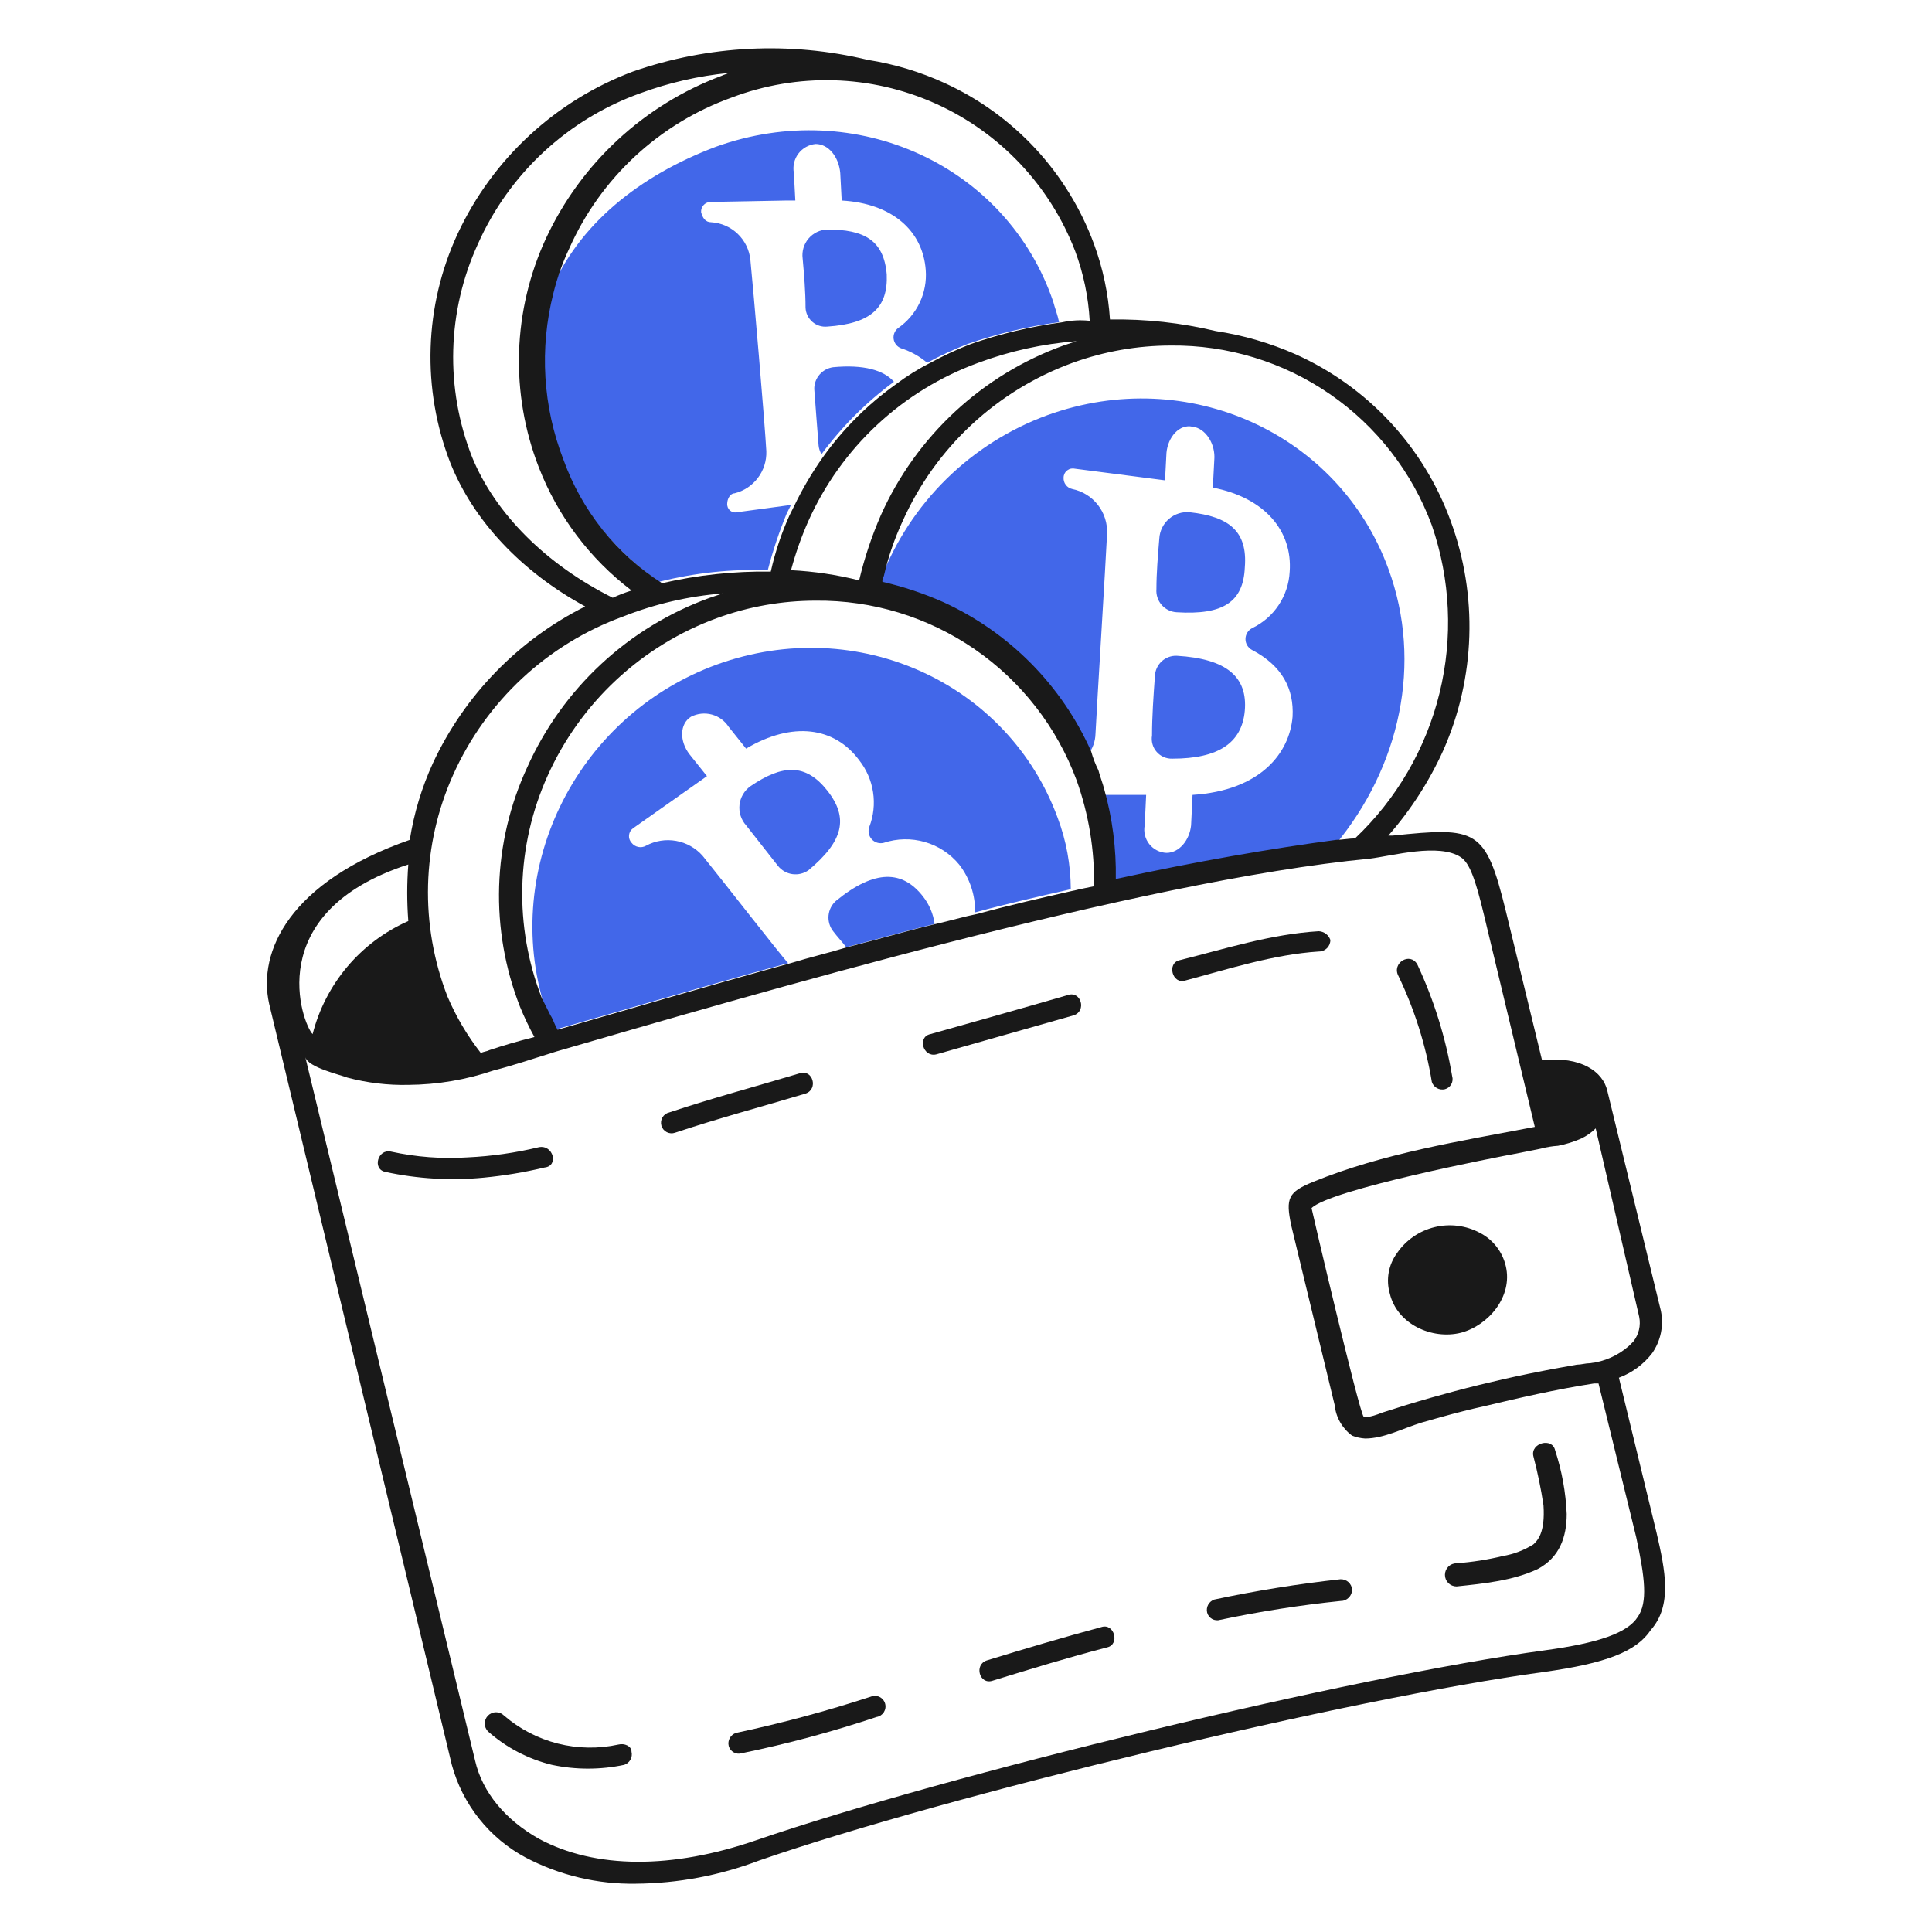 <svg width="160" height="160" viewBox="0 0 160 160" fill="none" xmlns="http://www.w3.org/2000/svg">
<g id="Cryptocurrency Wallet 1">
<path id="Vector" d="M68.513 19.007C68.216 19.017 67.925 19.088 67.657 19.217C67.39 19.345 67.153 19.529 66.96 19.755C66.768 19.981 66.625 20.245 66.541 20.529C66.457 20.814 66.433 21.113 66.472 21.407C66.592 22.728 66.712 24.169 66.712 25.487C66.722 25.71 66.777 25.928 66.874 26.129C66.971 26.33 67.108 26.509 67.277 26.655C67.445 26.801 67.642 26.911 67.854 26.979C68.067 27.047 68.291 27.07 68.513 27.048C72.113 26.808 73.553 25.487 73.436 22.728C73.195 19.847 71.514 19.007 68.513 19.007Z" fill="#4267E9"/>
<path id="Vector_2" d="M68.994 30.413C68.559 30.472 68.161 30.687 67.874 31.019C67.586 31.35 67.43 31.775 67.433 32.214C67.553 33.894 67.673 35.334 67.793 36.896C67.818 37.151 67.9 37.397 68.033 37.616C69.722 35.327 71.744 33.305 74.033 31.616C73.195 30.653 71.514 30.173 68.994 30.413Z" fill="#4267E9"/>
<path id="Vector_3" d="M59.268 12.16C52.905 14.56 47.862 18.64 45.581 24.166C44.354 28.738 44.65 33.585 46.422 37.974C48.055 42.118 50.898 45.674 54.582 48.179C57.523 47.439 60.555 47.116 63.586 47.219C63.998 45.624 64.52 44.06 65.147 42.537L65.507 41.817L61.065 42.417C60.96 42.444 60.849 42.445 60.744 42.42C60.638 42.396 60.54 42.346 60.457 42.275C60.375 42.205 60.311 42.115 60.27 42.015C60.23 41.914 60.214 41.805 60.225 41.697C60.225 41.336 60.465 40.856 60.825 40.856C61.597 40.666 62.281 40.217 62.761 39.583C63.242 38.949 63.49 38.169 63.465 37.374C63.345 35.093 62.384 23.927 62.144 21.526C62.062 20.705 61.691 19.941 61.097 19.37C60.503 18.798 59.725 18.456 58.902 18.406C58.422 18.406 58.182 18.046 58.062 17.566C58.05 17.36 58.119 17.157 58.253 17C58.387 16.844 58.576 16.745 58.782 16.725L65.145 16.605H65.865L65.745 14.323C65.692 14.046 65.698 13.761 65.763 13.486C65.826 13.211 65.947 12.952 66.116 12.726C66.286 12.501 66.5 12.313 66.746 12.174C66.993 12.036 67.265 11.95 67.546 11.923C68.626 11.923 69.466 13.004 69.586 14.323L69.706 16.605C73.909 16.845 76.43 19.126 76.666 22.365C76.737 23.294 76.564 24.226 76.164 25.068C75.763 25.91 75.15 26.633 74.385 27.165C74.246 27.269 74.138 27.408 74.072 27.569C74.005 27.729 73.983 27.904 74.008 28.076C74.032 28.247 74.103 28.409 74.211 28.545C74.32 28.68 74.463 28.784 74.625 28.845C75.417 29.098 76.151 29.506 76.785 30.045C77.87 29.453 78.992 28.931 80.145 28.484C82.599 27.631 85.133 27.027 87.709 26.683C87.589 26.082 87.349 25.483 87.229 25.003C83.401 13.724 70.914 7.961 59.268 12.16Z" fill="#4267E9"/>
<path id="Vector_4" d="M97.088 62.83C100.928 62.83 102.848 61.51 103.088 58.868C103.328 56.106 101.648 54.548 97.446 54.308C96.984 54.293 96.536 54.461 96.198 54.776C95.861 55.091 95.662 55.527 95.645 55.988C95.524 57.668 95.405 59.348 95.405 60.91C95.364 61.151 95.378 61.398 95.445 61.633C95.511 61.869 95.63 62.086 95.791 62.27C95.952 62.453 96.152 62.599 96.376 62.696C96.601 62.793 96.844 62.839 97.088 62.83Z" fill="#4267E9"/>
<path id="Vector_5" d="M97.449 50.704C101.289 50.944 102.969 49.863 103.091 46.981C103.331 43.98 101.771 42.779 98.531 42.422C98.223 42.393 97.912 42.426 97.617 42.52C97.322 42.614 97.048 42.766 96.813 42.968C96.578 43.169 96.386 43.416 96.248 43.693C96.11 43.97 96.029 44.272 96.01 44.581C95.89 46.022 95.77 47.462 95.77 48.783C95.75 49.02 95.779 49.259 95.854 49.484C95.928 49.71 96.047 49.919 96.204 50.098C96.36 50.277 96.551 50.423 96.765 50.527C96.979 50.631 97.211 50.691 97.449 50.704Z" fill="#4267E9"/>
<path id="Vector_6" d="M114.978 47.102C110.898 35.936 98.409 30.173 86.763 34.375C83.625 35.518 80.769 37.32 78.387 39.66C76.005 42.001 74.153 44.825 72.955 47.942C72.973 48.111 72.931 48.282 72.835 48.422C74.57 48.801 76.26 49.364 77.875 50.102C83.329 52.594 87.684 56.992 90.122 62.47C90.495 61.987 90.705 61.399 90.722 60.79C90.842 58.39 91.562 46.742 91.682 44.221C91.726 43.358 91.46 42.509 90.932 41.826C90.403 41.143 89.648 40.672 88.802 40.499C88.586 40.453 88.394 40.33 88.262 40.154C88.13 39.977 88.066 39.759 88.082 39.539C88.085 39.424 88.115 39.311 88.168 39.209C88.221 39.107 88.297 39.018 88.389 38.949C88.481 38.88 88.588 38.832 88.701 38.81C88.814 38.788 88.93 38.791 89.042 38.819L96.482 39.779L96.602 37.498C96.722 36.178 97.682 35.098 98.762 35.338C99.842 35.459 100.682 36.778 100.562 38.1L100.442 40.382C104.762 41.222 107.046 43.982 106.806 47.342C106.756 48.331 106.44 49.289 105.891 50.113C105.342 50.938 104.58 51.598 103.686 52.025C103.522 52.112 103.386 52.241 103.29 52.4C103.195 52.559 103.145 52.74 103.145 52.925C103.145 53.11 103.195 53.292 103.29 53.45C103.386 53.609 103.522 53.739 103.686 53.826C106.206 55.146 107.167 57.067 107.046 59.346C106.806 62.348 104.406 65.47 98.762 65.83L98.641 68.35C98.521 69.55 97.681 70.632 96.6 70.632C96.325 70.62 96.055 70.549 95.809 70.423C95.564 70.297 95.348 70.12 95.177 69.903C95.007 69.687 94.884 69.436 94.819 69.168C94.754 68.9 94.747 68.621 94.799 68.35L94.919 65.83H91.319C92.057 68.237 92.382 70.753 92.279 73.27C98.304 71.885 104.395 70.803 110.529 70.028C115.938 63.55 117.859 54.906 114.978 47.102Z" fill="#4267E9"/>
<path id="Vector_7" d="M68.513 65.472C66.712 63.19 64.791 63.312 62.15 65.111C61.898 65.29 61.688 65.519 61.532 65.784C61.375 66.05 61.277 66.345 61.243 66.651C61.209 66.957 61.24 67.267 61.334 67.561C61.428 67.854 61.584 68.124 61.79 68.353C62.63 69.434 63.59 70.634 64.43 71.713C64.726 72.082 65.151 72.324 65.619 72.391C66.087 72.457 66.563 72.344 66.95 72.073C69.834 69.674 70.314 67.753 68.513 65.472Z" fill="#4267E9"/>
<path id="Vector_8" d="M76.438 74.24C74.758 72.08 72.475 71.959 69.238 74.601C68.884 74.911 68.662 75.345 68.617 75.814C68.573 76.282 68.709 76.75 68.998 77.122C69.358 77.602 69.718 77.962 70.078 78.442C72.478 77.842 74.878 77.122 77.402 76.522C77.291 75.689 76.958 74.901 76.438 74.24Z" fill="#4267E9"/>
<path id="Vector_9" d="M87.6 67.753C83.52 56.587 71.034 50.824 59.388 55.026C47.502 59.346 41.258 72.435 45.341 84.082C45.581 84.442 45.701 84.922 45.941 85.282C50.981 83.842 57.827 81.8 65.271 79.762C64.791 79.282 59.751 72.802 58.188 70.877C57.617 70.228 56.843 69.793 55.993 69.64C55.142 69.487 54.266 69.627 53.505 70.037C53.31 70.149 53.08 70.186 52.86 70.142C52.639 70.098 52.442 69.975 52.305 69.797C52.227 69.713 52.167 69.614 52.13 69.506C52.094 69.398 52.081 69.283 52.092 69.169C52.103 69.056 52.139 68.946 52.196 68.847C52.254 68.748 52.332 68.663 52.425 68.597L58.548 64.277L57.108 62.476C56.267 61.395 56.267 59.954 57.228 59.356C57.76 59.084 58.373 59.02 58.95 59.175C59.527 59.331 60.025 59.695 60.348 60.197L61.788 61.998C65.628 59.717 69.112 60.197 71.153 62.958C71.76 63.726 72.156 64.639 72.303 65.606C72.451 66.574 72.344 67.564 71.994 68.478C71.93 68.65 71.914 68.837 71.95 69.018C71.985 69.198 72.069 69.366 72.192 69.502C72.316 69.638 72.475 69.738 72.652 69.79C72.828 69.842 73.016 69.845 73.194 69.798C74.294 69.433 75.479 69.41 76.593 69.732C77.706 70.053 78.697 70.704 79.434 71.599C80.312 72.731 80.778 74.129 80.754 75.561C83.394 74.841 86.034 74.24 88.678 73.641C88.671 71.63 88.306 69.636 87.6 67.753Z" fill="#4267E9"/>
<path id="Vector_10" d="M137.19 126.945L134.07 114.098C135.164 113.692 136.122 112.984 136.831 112.057C137.179 111.554 137.422 110.987 137.546 110.389C137.669 109.791 137.671 109.173 137.551 108.574L133.109 90.325C132.748 88.764 130.949 87.445 127.706 87.804L124.703 75.44C123.023 68.597 122.303 68.48 115.338 69.2H114.978C116.839 67.076 118.375 64.689 119.538 62.116C122.189 56.11 122.405 49.308 120.138 43.146C119.029 40.103 117.321 37.312 115.114 34.941C112.907 32.569 110.247 30.664 107.291 29.339C105.185 28.409 102.965 27.763 100.688 27.419C97.818 26.732 94.874 26.409 91.923 26.459C91.784 24.327 91.34 22.225 90.602 20.219C89.524 17.29 87.877 14.603 85.755 12.313C83.633 10.024 81.079 8.177 78.24 6.88C76.217 5.951 74.076 5.305 71.877 4.96C65.435 3.41 58.683 3.744 52.425 5.92C46.008 8.327 40.791 13.155 37.897 19.367C36.526 22.326 35.766 25.531 35.663 28.791C35.559 32.05 36.115 35.297 37.296 38.337C39.216 43.137 43.18 47.342 48.462 50.223C42.919 53.002 38.477 57.571 35.856 63.19C34.927 65.213 34.281 67.355 33.936 69.554C23.97 73.04 21.328 78.8 22.288 83.12L37.417 146.154C37.861 147.785 38.633 149.307 39.685 150.628C40.738 151.95 42.05 153.042 43.54 153.838C46.353 155.311 49.49 156.055 52.665 156C56.154 155.971 59.61 155.321 62.87 154.08C78.478 148.677 111.856 140.633 127.825 138.471C132.987 137.751 135.505 136.791 136.71 134.99C138.51 132.948 137.91 130.066 137.19 126.945ZM135.75 109.055C135.821 109.41 135.816 109.776 135.733 110.128C135.65 110.48 135.492 110.81 135.27 111.096L134.91 111.456C134.005 112.262 132.872 112.765 131.668 112.896C131.307 112.896 130.948 113.016 130.587 113.016C125.134 113.94 119.757 115.264 114.498 116.978C113.298 117.458 113.058 117.338 112.938 117.338C112.561 116.962 108.618 100.126 108.618 100.05C110.145 98.522 123.77 95.858 125.787 95.49L127.588 95.129C128.059 95 128.541 94.92 129.028 94.889C129.688 94.761 130.332 94.56 130.948 94.289C131.393 94.079 131.799 93.794 132.148 93.448L135.75 109.055ZM39.578 20.207C40.858 17.325 42.71 14.732 45.022 12.586C47.333 10.44 50.056 8.785 53.025 7.721C55.385 6.851 57.846 6.287 60.349 6.041C60.109 6.161 59.989 6.161 59.749 6.281C53.332 8.688 48.116 13.516 45.221 19.728C43.85 22.687 43.09 25.892 42.986 29.152C42.883 32.412 43.439 35.658 44.62 38.698C46.188 42.746 48.848 46.279 52.305 48.903C51.772 49.069 51.25 49.269 50.744 49.504C45.224 46.742 41.018 42.544 39.098 37.858C37.985 35.035 37.454 32.016 37.536 28.983C37.619 25.95 38.313 22.965 39.578 20.207ZM112.218 69.434C111.738 69.434 111.137 69.554 110.657 69.554C105.254 70.274 99.01 71.355 92.406 72.795C92.45 70.28 92.126 67.773 91.446 65.351C91.326 64.871 91.086 64.271 90.966 63.791C90.715 63.292 90.514 62.769 90.366 62.23C87.928 56.752 83.573 52.354 78.118 49.863C76.496 49.142 74.808 48.58 73.078 48.183C73.06 48.014 73.103 47.844 73.198 47.703C73.556 46.132 74.08 44.604 74.76 43.143C76.108 40.134 78.045 37.425 80.458 35.177C82.871 32.929 85.71 31.188 88.807 30.056C91.422 29.104 94.184 28.617 96.967 28.616C101.665 28.567 106.263 29.971 110.132 32.636C114.001 35.301 116.951 39.097 118.579 43.504C120.122 47.98 120.343 52.807 119.214 57.405C118.086 62.004 115.657 66.18 112.217 69.434H112.218ZM88.925 73.754C86.285 74.354 83.645 74.954 81.001 75.674C79.801 75.914 78.601 76.274 77.518 76.514C74.998 77.114 72.596 77.835 70.195 78.434C68.634 78.914 67.075 79.275 65.512 79.755C58.072 81.797 51.225 83.835 46.182 85.275C45.942 84.915 45.822 84.434 45.582 84.075L44.862 82.635C43.719 79.695 43.173 76.556 43.255 73.402C43.338 70.248 44.047 67.142 45.342 64.266C46.69 61.257 48.628 58.55 51.041 56.303C53.453 54.056 56.291 52.315 59.388 51.184C62.005 50.231 64.768 49.744 67.553 49.744C72.25 49.695 76.848 51.099 80.717 53.764C84.586 56.429 87.536 60.225 89.164 64.632C90.166 67.443 90.654 70.412 90.604 73.397C90.005 73.52 89.404 73.636 88.924 73.76L88.925 73.754ZM88.08 28.612C84.744 29.817 81.685 31.682 79.086 34.096C76.487 36.509 74.401 39.422 72.952 42.659C72.191 44.403 71.588 46.211 71.151 48.062C69.302 47.598 67.412 47.316 65.508 47.222C65.881 45.826 66.362 44.462 66.948 43.142C68.296 40.132 70.234 37.423 72.647 35.175C75.06 32.928 77.899 31.186 80.996 30.054C83.618 29.076 86.365 28.47 89.156 28.254L88.08 28.612ZM87.96 26.692C85.385 27.036 82.85 27.64 80.396 28.493C79.243 28.94 78.121 29.461 77.036 30.054C76.024 30.566 75.06 31.169 74.156 31.854C71.84 33.511 69.813 35.538 68.156 37.854C67.242 39.144 66.439 40.509 65.756 41.934L65.395 42.654C64.715 44.157 64.192 45.726 63.834 47.337C60.805 47.293 57.782 47.616 54.83 48.297C51.057 45.889 48.188 42.301 46.67 38.091C44.957 33.689 44.663 28.861 45.829 24.284C46.143 23.002 46.585 21.755 47.15 20.562C48.43 17.682 50.281 15.09 52.591 12.945C54.901 10.799 57.621 9.144 60.589 8.08C66.051 6.004 72.113 6.177 77.447 8.563C82.781 10.949 86.951 15.352 89.044 20.808C89.73 22.657 90.134 24.599 90.244 26.568C89.482 26.485 88.712 26.527 87.963 26.691L87.96 26.692ZM59.869 49.143L58.788 49.503C55.452 50.708 52.393 52.573 49.794 54.986C47.194 57.4 45.108 60.313 43.66 63.55C42.229 66.641 41.439 69.99 41.336 73.395C41.232 76.799 41.819 80.189 43.059 83.362C43.41 84.224 43.811 85.066 44.259 85.882C42.819 86.242 41.619 86.602 40.538 86.963C40.298 87.083 40.058 87.083 39.818 87.203C38.697 85.77 37.768 84.195 37.056 82.521C35.914 79.58 35.368 76.442 35.45 73.288C35.533 70.134 36.242 67.028 37.536 64.151C38.884 61.142 40.822 58.433 43.234 56.185C45.647 53.937 48.486 52.196 51.584 51.064C54.235 50.015 57.027 49.368 59.869 49.143ZM33.814 71.595C33.694 73.154 33.694 74.719 33.814 76.278C31.87 77.135 30.145 78.424 28.773 80.046C27.4 81.669 26.414 83.582 25.89 85.642C25.05 84.8 21.568 75.557 33.814 71.595ZM135.629 133.908C134.789 135.229 132.387 136.068 127.949 136.67C111.98 138.83 78.362 146.995 62.634 152.398C55.674 154.798 49.307 154.798 44.624 152.278C41.863 150.717 39.942 148.438 39.344 145.798L25.29 87.563C25.53 88.404 28.17 89.003 28.772 89.243C30.415 89.679 32.112 89.882 33.812 89.844C36.222 89.827 38.614 89.421 40.896 88.644C42.336 88.284 44.138 87.684 46.058 87.083C61.787 82.523 94.445 72.916 113.418 71.114C115.338 70.874 119.178 69.794 120.982 70.994C121.702 71.474 122.182 72.795 122.902 75.794L127.105 93.323C120.861 94.523 114.618 95.483 108.734 97.883C106.694 98.724 106.454 99.204 106.934 101.483L110.534 116.371C110.584 116.869 110.738 117.35 110.986 117.784C111.235 118.218 111.571 118.596 111.974 118.892C112.319 119.029 112.684 119.11 113.054 119.132C114.615 119.132 116.174 118.292 117.737 117.811C119.417 117.331 121.097 116.851 122.777 116.491C125.778 115.771 128.9 115.051 132.022 114.571H132.382L135.502 127.298C136.23 130.666 136.47 132.708 135.629 133.908Z" fill="#191919"/>
<path id="Vector_11" d="M124.703 104.853C124.566 104.263 124.301 103.711 123.928 103.234C123.555 102.757 123.082 102.367 122.543 102.091C121.395 101.482 120.063 101.317 118.801 101.627C117.539 101.937 116.436 102.7 115.7 103.771C115.348 104.247 115.111 104.798 115.007 105.381C114.902 105.964 114.934 106.563 115.099 107.131C115.7 109.653 118.582 110.971 120.982 110.374C123.262 109.775 125.303 107.374 124.703 104.853Z" fill="#191919"/>
<path id="Vector_12" d="M118.58 89.605C118.652 89.822 118.803 90.004 119.003 90.115C119.203 90.226 119.438 90.258 119.66 90.205C119.772 90.175 119.876 90.123 119.967 90.052C120.058 89.981 120.134 89.893 120.19 89.792C120.246 89.691 120.281 89.58 120.293 89.465C120.306 89.35 120.294 89.234 120.261 89.124C119.722 85.927 118.753 82.817 117.381 79.879C116.781 78.798 115.221 79.759 115.82 80.839C117.152 83.615 118.081 86.567 118.58 89.605Z" fill="#191919"/>
<path id="Vector_13" d="M109.215 77.12C105.253 77.36 101.53 78.56 97.689 79.52C96.608 79.76 97.088 81.561 98.169 81.2C101.769 80.24 105.493 79.04 109.215 78.8C109.342 78.802 109.467 78.778 109.585 78.731C109.702 78.683 109.809 78.612 109.898 78.523C109.988 78.433 110.058 78.327 110.106 78.21C110.153 78.092 110.177 77.967 110.175 77.84C110.105 77.638 109.976 77.461 109.805 77.333C109.634 77.205 109.429 77.131 109.215 77.12Z" fill="#191919"/>
<path id="Vector_14" d="M77.52 87.323C81.36 86.242 85.084 85.163 88.926 84.082C90.007 83.722 89.526 82.041 88.446 82.402C84.724 83.482 80.882 84.562 77.04 85.643C75.957 85.882 76.438 87.563 77.52 87.323Z" fill="#191919"/>
<path id="Vector_15" d="M55.906 93.806C59.506 92.606 63.11 91.646 66.712 90.565C67.793 90.205 67.313 88.524 66.232 88.885C62.632 89.966 59.028 90.926 55.426 92.126C55.31 92.152 55.2 92.202 55.103 92.272C55.006 92.341 54.925 92.43 54.864 92.533C54.803 92.635 54.763 92.749 54.748 92.868C54.733 92.986 54.741 93.106 54.774 93.221C54.807 93.336 54.863 93.443 54.939 93.535C55.014 93.628 55.108 93.704 55.214 93.758C55.32 93.813 55.436 93.846 55.555 93.854C55.674 93.862 55.794 93.846 55.906 93.806Z" fill="#191919"/>
<path id="Vector_16" d="M44.62 95.007C42.69 95.472 40.721 95.754 38.738 95.848C36.604 95.987 34.462 95.826 32.374 95.368C31.294 95.128 30.813 96.808 31.894 97.048C34.574 97.629 37.328 97.791 40.058 97.528C41.756 97.365 43.44 97.084 45.098 96.687C46.302 96.568 45.821 94.767 44.62 95.007Z" fill="#191919"/>
<path id="Vector_17" d="M126.984 120.581C127.337 121.925 127.618 123.287 127.825 124.661C127.98 126.97 127.316 127.586 126.984 127.902C126.215 128.384 125.358 128.71 124.463 128.862C123.202 129.167 121.917 129.368 120.623 129.462C120.369 129.462 120.124 129.564 119.944 129.744C119.764 129.924 119.663 130.168 119.663 130.422C119.663 130.677 119.764 130.921 119.944 131.101C120.124 131.281 120.369 131.382 120.623 131.382C122.905 131.142 125.306 130.902 127.347 129.942C129.148 128.982 129.747 127.302 129.747 125.382C129.671 123.587 129.348 121.81 128.787 120.102C128.545 119.02 126.744 119.501 126.984 120.581Z" fill="#191919"/>
<path id="Vector_18" d="M111.016 130.786C107.508 131.171 104.022 131.731 100.57 132.466C100.353 132.538 100.171 132.69 100.059 132.89C99.948 133.09 99.916 133.325 99.97 133.547C99.999 133.659 100.051 133.763 100.122 133.854C100.193 133.945 100.282 134.021 100.383 134.077C100.484 134.133 100.595 134.168 100.709 134.18C100.824 134.192 100.94 134.181 101.05 134.147C104.343 133.452 107.669 132.931 111.016 132.586C111.143 132.588 111.268 132.565 111.386 132.517C111.503 132.469 111.609 132.399 111.699 132.309C111.788 132.22 111.859 132.113 111.907 131.996C111.954 131.879 111.978 131.753 111.976 131.626C111.953 131.39 111.841 131.172 111.663 131.016C111.484 130.86 111.253 130.778 111.016 130.786Z" fill="#191919"/>
<path id="Vector_19" d="M91.206 134.749C88.086 135.589 84.842 136.55 81.72 137.51C80.64 137.87 81.12 139.551 82.2 139.19C85.32 138.23 88.44 137.27 91.685 136.429C92.766 136.19 92.286 134.389 91.206 134.749Z" fill="#191919"/>
<path id="Vector_20" d="M72.115 140.512C68.449 141.709 64.721 142.711 60.949 143.514C60.732 143.586 60.549 143.737 60.438 143.937C60.327 144.137 60.295 144.371 60.349 144.594C60.379 144.705 60.43 144.81 60.501 144.901C60.572 144.992 60.661 145.067 60.762 145.123C60.862 145.18 60.974 145.215 61.088 145.227C61.203 145.239 61.319 145.228 61.43 145.194C65.208 144.419 68.937 143.416 72.595 142.193C72.718 142.173 72.835 142.127 72.939 142.059C73.042 141.99 73.13 141.901 73.197 141.796C73.263 141.691 73.307 141.573 73.325 141.45C73.343 141.327 73.334 141.202 73.3 141.083C73.266 140.963 73.207 140.852 73.127 140.757C73.047 140.662 72.948 140.585 72.836 140.531C72.724 140.477 72.602 140.448 72.478 140.445C72.353 140.441 72.23 140.464 72.115 140.512Z" fill="#191919"/>
<path id="Vector_21" d="M51.224 144.474C49.565 144.839 47.844 144.812 46.198 144.396C44.551 143.979 43.025 143.184 41.739 142.074C41.564 141.898 41.327 141.8 41.079 141.8C40.831 141.8 40.593 141.898 40.418 142.074C40.243 142.249 40.145 142.486 40.145 142.734C40.145 142.982 40.243 143.219 40.418 143.394C41.929 144.729 43.741 145.677 45.698 146.156C47.676 146.576 49.72 146.576 51.698 146.156C51.916 146.084 52.098 145.933 52.209 145.733C52.32 145.532 52.353 145.298 52.299 145.075C52.305 144.594 51.704 144.354 51.224 144.474Z" fill="#191919"/>
</g>
</svg>
